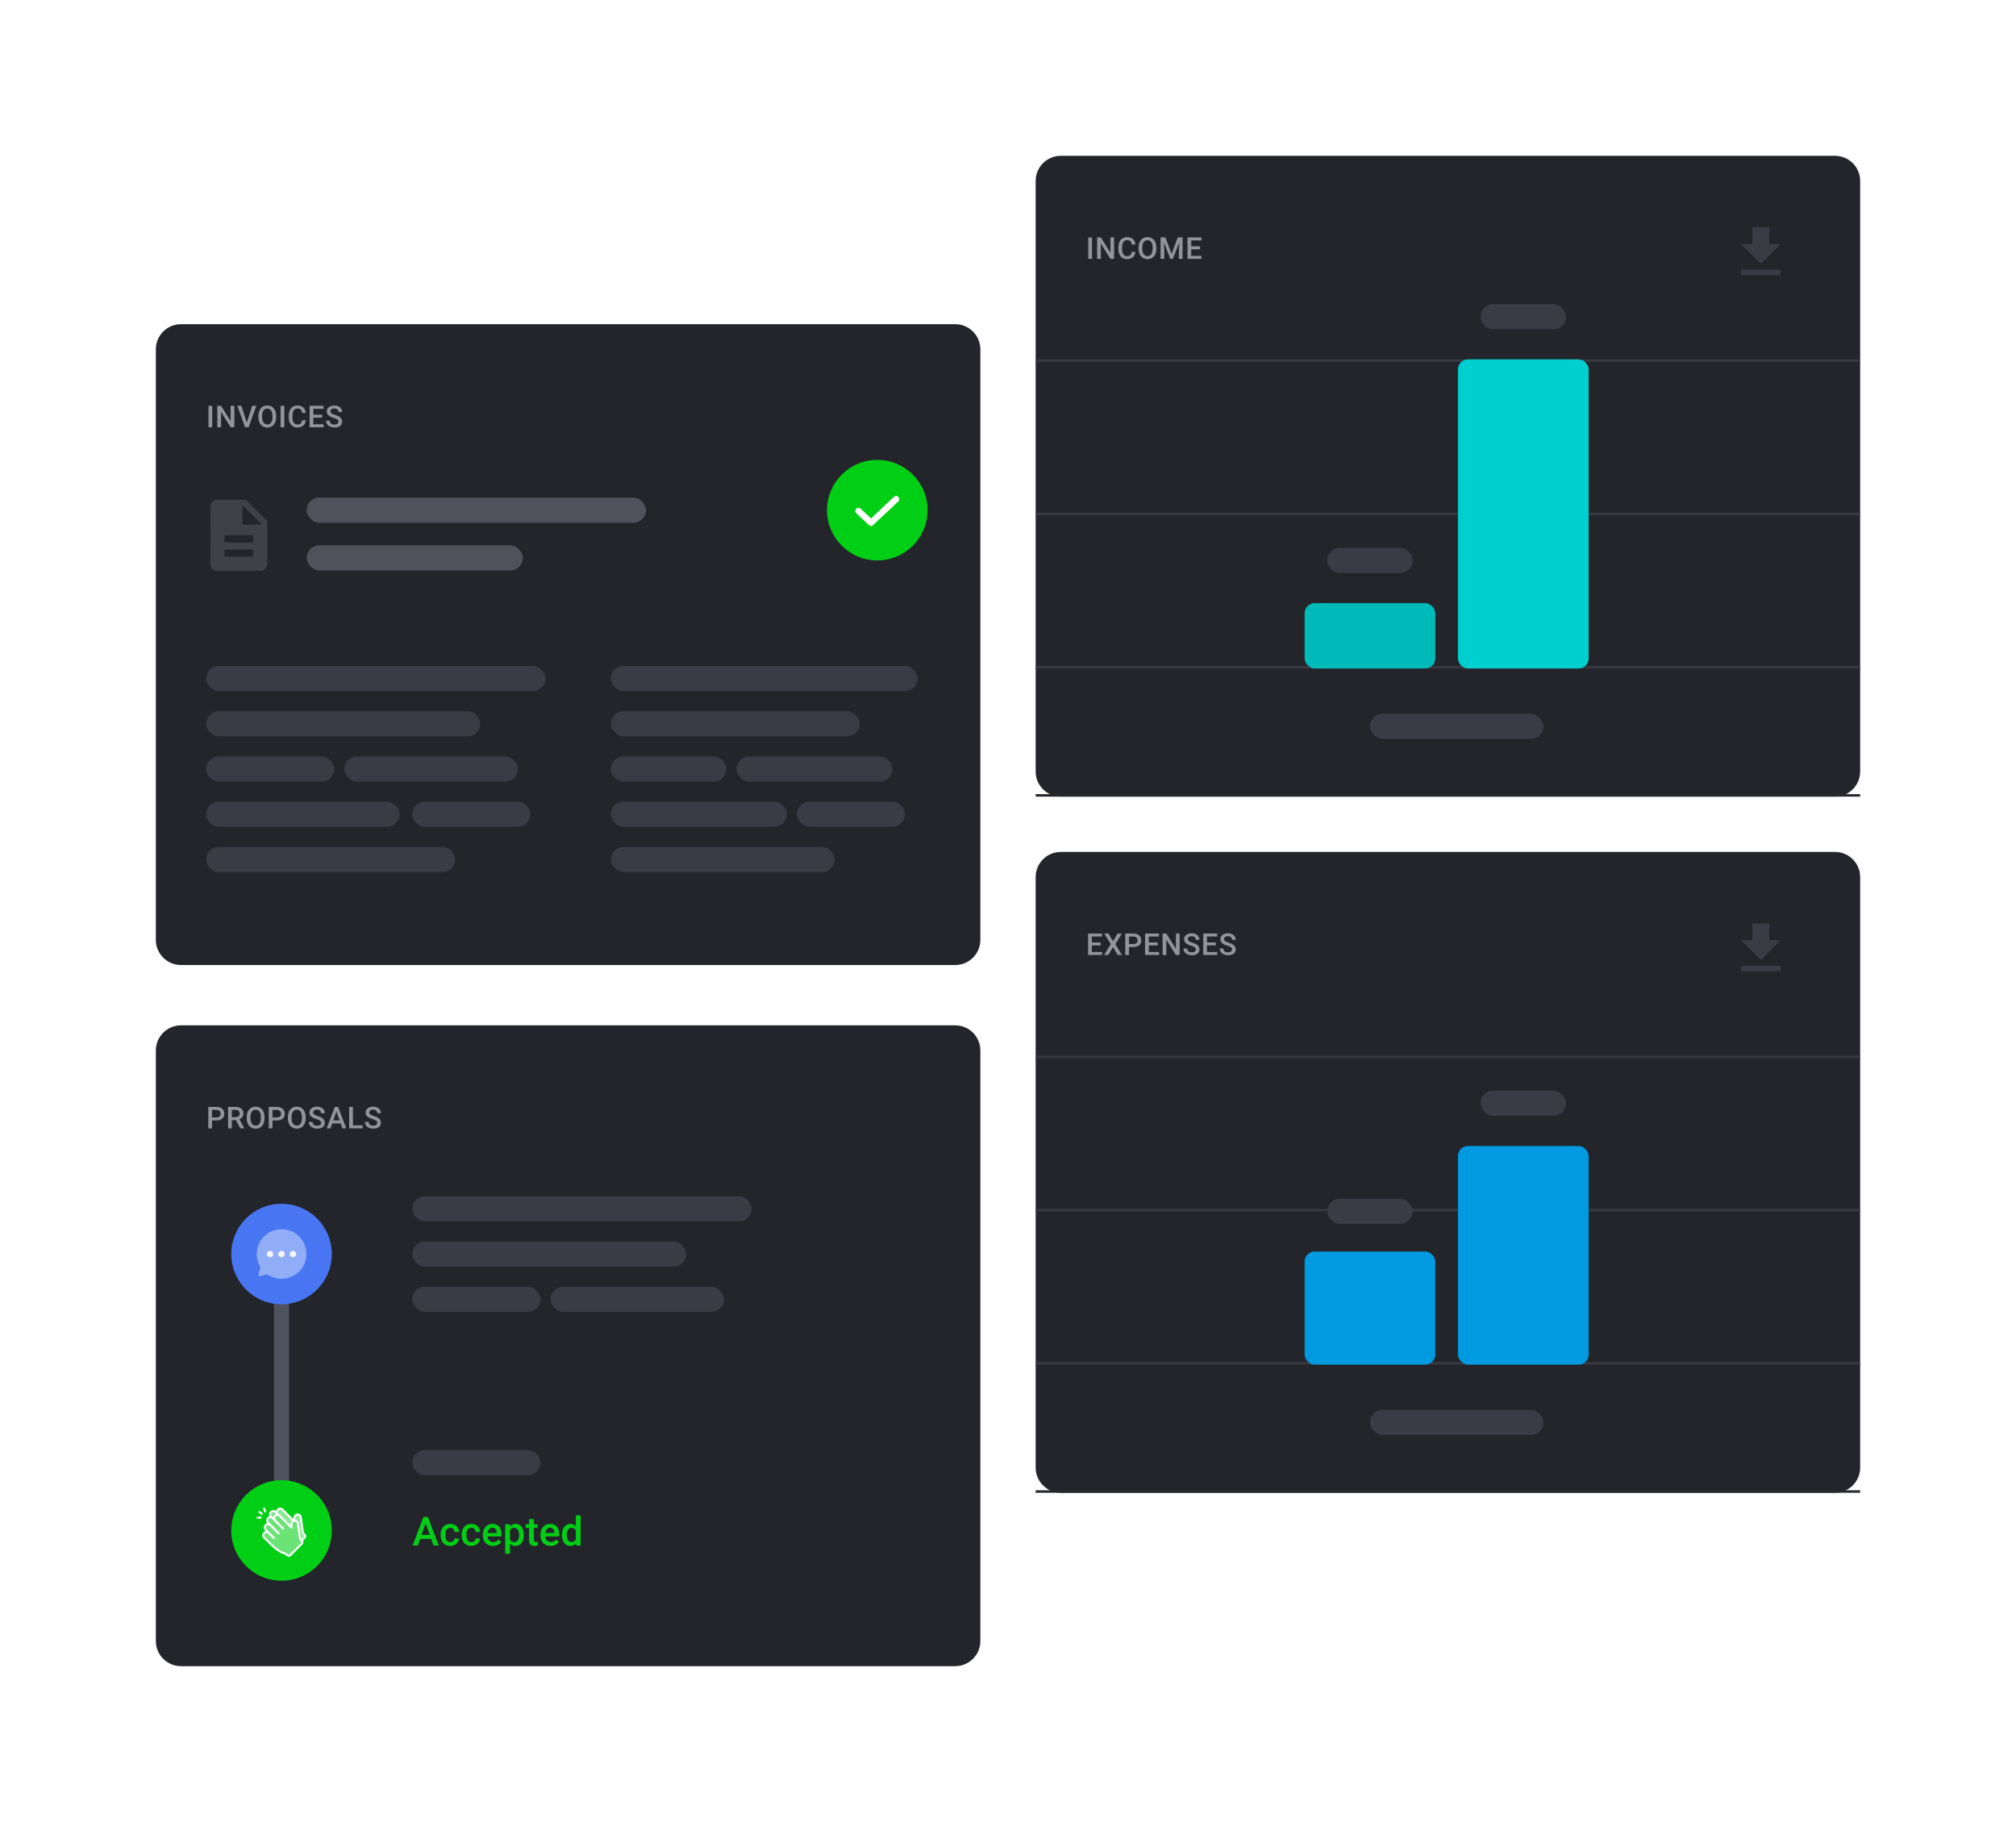 <svg width="802" height="725" viewBox="0 0 802 725" fill="none" xmlns="http://www.w3.org/2000/svg">
<g filter="url(#filter0_d)">
<path d="M412 52C412 46.477 416.477 42 422 42H730C735.523 42 740 46.477 740 52V287C740 292.523 735.523 297 730 297H422C416.477 297 412 292.523 412 287V52Z" fill="#23252B"/>
<path d="M434.432 83H432.955V74.469H434.432V83ZM443.221 83H441.739L437.936 76.947V83H436.454V74.469H437.936L441.751 80.545V74.469H443.221V83ZM451.683 80.223C451.597 81.133 451.261 81.844 450.675 82.356C450.089 82.863 449.31 83.117 448.337 83.117C447.658 83.117 447.058 82.957 446.539 82.637C446.023 82.312 445.625 81.853 445.343 81.26C445.062 80.666 444.916 79.977 444.904 79.191V78.394C444.904 77.59 445.046 76.881 445.332 76.268C445.617 75.654 446.025 75.182 446.556 74.85C447.091 74.518 447.709 74.352 448.408 74.352C449.349 74.352 450.107 74.607 450.681 75.119C451.255 75.631 451.589 76.353 451.683 77.287H450.207C450.136 76.674 449.957 76.232 449.668 75.963C449.382 75.689 448.962 75.553 448.408 75.553C447.763 75.553 447.267 75.789 446.92 76.262C446.576 76.731 446.4 77.42 446.392 78.33V79.086C446.392 80.008 446.556 80.711 446.884 81.195C447.216 81.68 447.701 81.922 448.337 81.922C448.92 81.922 449.357 81.791 449.65 81.529C449.943 81.268 450.129 80.832 450.207 80.223H451.683ZM460.022 78.957C460.022 79.793 459.877 80.527 459.588 81.16C459.299 81.789 458.885 82.273 458.346 82.613C457.811 82.949 457.194 83.117 456.495 83.117C455.803 83.117 455.186 82.949 454.643 82.613C454.104 82.273 453.686 81.791 453.389 81.166C453.096 80.541 452.948 79.82 452.944 79.004V78.523C452.944 77.691 453.09 76.957 453.383 76.32C453.68 75.684 454.096 75.197 454.631 74.861C455.17 74.522 455.788 74.352 456.483 74.352C457.178 74.352 457.793 74.519 458.329 74.856C458.868 75.188 459.284 75.668 459.577 76.297C459.87 76.922 460.018 77.65 460.022 78.482V78.957ZM458.539 78.512C458.539 77.566 458.36 76.842 458 76.338C457.645 75.834 457.139 75.582 456.483 75.582C455.842 75.582 455.34 75.834 454.977 76.338C454.618 76.838 454.434 77.547 454.426 78.465V78.957C454.426 79.894 454.608 80.619 454.971 81.131C455.338 81.643 455.846 81.898 456.495 81.898C457.151 81.898 457.655 81.648 458.006 81.148C458.362 80.648 458.539 79.918 458.539 78.957V78.512ZM463.62 74.469L466.081 81.008L468.536 74.469H470.452V83H468.976V80.188L469.122 76.426L466.603 83H465.542L463.029 76.432L463.175 80.188V83H461.698V74.469H463.62ZM477.396 79.191H473.893V81.816H477.988V83H472.41V74.469H477.947V75.664H473.893V78.019H477.396V79.191Z" fill="white" fill-opacity="0.51"/>
<rect x="412" y="184" width="328" height="1" fill="#383941"/>
<rect x="412" y="123" width="328" height="1" fill="#383941"/>
<rect x="412" y="245" width="328" height="1" fill="#383941"/>
<rect x="412" y="296" width="328" height="1" fill="#27282E"/>
<rect x="519" y="220" width="52" height="26" rx="4" fill="#00B9B9"/>
<rect x="580" y="123" width="52" height="123" rx="4" fill="#00CFCF"/>
<rect x="545" y="264" width="69" height="10" rx="5" fill="#393C44"/>
<rect x="528" y="198" width="34" height="10" rx="5" fill="#393C44"/>
<rect x="589" y="101" width="34" height="10" rx="5" fill="#393C44"/>
<path d="M708.375 77.125H703.875V70.375H697.125V77.125H692.625L700.5 85L708.375 77.125ZM692.625 87.25V89.5H708.375V87.25H692.625Z" fill="#393C44"/>
</g>
<g filter="url(#filter1_d)">
<g clip-path="url(#clip0)">
<path d="M62 119C62 113.477 66.477 109 72 109H380C385.523 109 390 113.477 390 119V354C390 359.523 385.523 364 380 364H72C66.477 364 62 359.523 62 354V119Z" fill="#23252B"/>
<path d="M84.432 150H82.955V141.469H84.432V150ZM93.222 150H91.739L87.936 143.947V150H86.454V141.469H87.936L91.751 147.545V141.469H93.222V150ZM98.179 148.143L100.347 141.469H101.976L98.906 150H97.47L94.412 141.469H96.035L98.179 148.143ZM109.87 145.957C109.87 146.793 109.725 147.527 109.436 148.16C109.147 148.789 108.733 149.273 108.194 149.613C107.659 149.949 107.041 150.117 106.342 150.117C105.651 150.117 105.034 149.949 104.491 149.613C103.952 149.273 103.534 148.791 103.237 148.166C102.944 147.541 102.795 146.82 102.791 146.004V145.523C102.791 144.691 102.938 143.957 103.231 143.32C103.528 142.684 103.944 142.197 104.479 141.861C105.018 141.521 105.635 141.352 106.33 141.352C107.026 141.352 107.641 141.52 108.176 141.855C108.715 142.188 109.131 142.668 109.424 143.297C109.717 143.922 109.866 144.65 109.87 145.482V145.957ZM108.387 145.512C108.387 144.566 108.207 143.842 107.848 143.338C107.493 142.834 106.987 142.582 106.33 142.582C105.69 142.582 105.188 142.834 104.825 143.338C104.465 143.838 104.282 144.547 104.274 145.465V145.957C104.274 146.895 104.455 147.619 104.819 148.131C105.186 148.643 105.694 148.898 106.342 148.898C106.998 148.898 107.502 148.648 107.854 148.148C108.209 147.648 108.387 146.918 108.387 145.957V145.512ZM113.111 150H111.634V141.469H113.111V150ZM121.643 147.223C121.557 148.133 121.221 148.844 120.635 149.355C120.049 149.863 119.27 150.117 118.297 150.117C117.617 150.117 117.018 149.957 116.498 149.637C115.982 149.312 115.584 148.854 115.303 148.26C115.021 147.666 114.875 146.977 114.863 146.191V145.395C114.863 144.59 115.006 143.881 115.291 143.268C115.576 142.654 115.984 142.182 116.516 141.85C117.051 141.518 117.668 141.352 118.367 141.352C119.309 141.352 120.066 141.607 120.641 142.119C121.215 142.631 121.549 143.354 121.643 144.287H120.166C120.096 143.674 119.916 143.232 119.627 142.963C119.342 142.689 118.922 142.553 118.367 142.553C117.723 142.553 117.227 142.789 116.879 143.262C116.535 143.73 116.359 144.42 116.352 145.33V146.086C116.352 147.008 116.516 147.711 116.844 148.195C117.176 148.68 117.66 148.922 118.297 148.922C118.879 148.922 119.316 148.791 119.609 148.529C119.902 148.268 120.088 147.832 120.166 147.223H121.643ZM128.159 146.191H124.655V148.816H128.751V150H123.173V141.469H128.71V142.664H124.655V145.02H128.159V146.191ZM134.617 147.803C134.617 147.428 134.484 147.139 134.218 146.936C133.957 146.732 133.482 146.527 132.795 146.32C132.107 146.113 131.56 145.883 131.154 145.629C130.377 145.141 129.988 144.504 129.988 143.719C129.988 143.031 130.267 142.465 130.826 142.02C131.388 141.574 132.117 141.352 133.011 141.352C133.605 141.352 134.134 141.461 134.599 141.68C135.064 141.898 135.429 142.211 135.695 142.617C135.961 143.02 136.093 143.467 136.093 143.959H134.617C134.617 143.514 134.476 143.166 134.195 142.916C133.918 142.662 133.519 142.535 133 142.535C132.515 142.535 132.138 142.639 131.869 142.846C131.603 143.053 131.47 143.342 131.47 143.713C131.47 144.025 131.615 144.287 131.904 144.498C132.193 144.705 132.67 144.908 133.334 145.107C133.998 145.303 134.531 145.527 134.933 145.781C135.336 146.031 135.63 146.32 135.818 146.648C136.005 146.973 136.099 147.354 136.099 147.791C136.099 148.502 135.826 149.068 135.279 149.49C134.736 149.908 133.998 150.117 133.064 150.117C132.447 150.117 131.879 150.004 131.359 149.777C130.843 149.547 130.441 149.23 130.152 148.828C129.867 148.426 129.724 147.957 129.724 147.422H131.207C131.207 147.906 131.367 148.281 131.687 148.547C132.007 148.812 132.466 148.945 133.064 148.945C133.58 148.945 133.966 148.842 134.224 148.635C134.486 148.424 134.617 148.146 134.617 147.803Z" fill="white" fill-opacity="0.51"/>
<rect x="122" y="178" width="135" height="10" rx="5" fill="#4F525A"/>
<rect x="122" y="197" width="86" height="10" rx="5" fill="#4F525A"/>
<rect x="82" y="245" width="135" height="10" rx="5" fill="#393C44"/>
<rect x="243" y="245" width="122" height="10" rx="5" fill="#393C44"/>
<rect x="82" y="263" width="109" height="10" rx="5" fill="#393C44"/>
<rect x="243" y="263" width="99" height="10" rx="5" fill="#393C44"/>
<rect x="82" y="281" width="51" height="10" rx="5" fill="#393C44"/>
<rect x="243" y="281" width="46" height="10" rx="5" fill="#393C44"/>
<rect x="137" y="281" width="69" height="10" rx="5" fill="#393C44"/>
<rect x="293" y="281" width="62" height="10" rx="5" fill="#393C44"/>
<rect x="82" y="299" width="77" height="10" rx="5" fill="#393C44"/>
<rect x="243" y="299" width="70" height="10" rx="5" fill="#393C44"/>
<rect x="82" y="317" width="99" height="10" rx="5" fill="#393C44"/>
<rect x="243" y="317" width="89" height="10" rx="5" fill="#393C44"/>
<rect x="164" y="299" width="47" height="10" rx="5" fill="#393C44"/>
<rect x="317" y="299" width="43" height="10" rx="5" fill="#393C44"/>
<g opacity="0.4">
<path d="M97.834 178.833H86.5C84.942 178.833 83.681 180.108 83.681 181.667L83.667 204.333C83.667 205.892 84.928 207.167 86.486 207.167H103.5C105.059 207.167 106.334 205.892 106.334 204.333V187.333L97.834 178.833ZM100.667 201.5H89.334V198.667H100.667V201.5ZM100.667 195.833H89.334V193H100.667V195.833ZM96.417 188.75V180.958L104.209 188.75H96.417Z" fill="#686B74"/>
</g>
<circle cx="349" cy="183" r="20" fill="#00CF15"/>
<path d="M341.5 183.313L346.501 188L356.5 178.625" stroke="white" stroke-width="2.5" stroke-linecap="round" stroke-linejoin="round"/>
</g>
</g>
<g filter="url(#filter2_d)">
<path d="M412 329C412 323.477 416.477 319 422 319H730C735.523 319 740 323.477 740 329V564C740 569.523 735.523 574 730 574H422C416.477 574 412 569.523 412 564V329Z" fill="#23252B"/>
<path d="M437.854 356.191H434.35V358.816H438.445V360H432.867V351.469H438.404V352.664H434.35V355.02H437.854V356.191ZM442.788 354.551L444.581 351.469H446.292L443.714 355.699L446.35 360H444.622L442.788 356.871L440.948 360H439.225L441.868 355.699L439.284 351.469H440.995L442.788 354.551ZM449.129 356.83V360H447.646V351.469H450.91C451.863 351.469 452.619 351.717 453.177 352.213C453.74 352.709 454.021 353.365 454.021 354.182C454.021 355.018 453.746 355.668 453.195 356.133C452.648 356.598 451.88 356.83 450.892 356.83H449.129ZM449.129 355.641H450.91C451.437 355.641 451.839 355.518 452.117 355.271C452.394 355.021 452.533 354.662 452.533 354.193C452.533 353.732 452.392 353.365 452.111 353.092C451.83 352.814 451.443 352.672 450.951 352.664H449.129V355.641ZM460.508 356.191H457.004V358.816H461.1V360H455.522V351.469H461.059V352.664H457.004V355.02H460.508V356.191ZM469.275 360H467.792L463.989 353.947V360H462.507V351.469H463.989L467.804 357.545V351.469H469.275V360ZM475.686 357.803C475.686 357.428 475.553 357.139 475.287 356.936C475.025 356.732 474.551 356.527 473.863 356.32C473.176 356.113 472.629 355.883 472.223 355.629C471.445 355.141 471.057 354.504 471.057 353.719C471.057 353.031 471.336 352.465 471.895 352.02C472.457 351.574 473.186 351.352 474.08 351.352C474.674 351.352 475.203 351.461 475.668 351.68C476.133 351.898 476.498 352.211 476.764 352.617C477.029 353.02 477.162 353.467 477.162 353.959H475.686C475.686 353.514 475.545 353.166 475.264 352.916C474.986 352.662 474.588 352.535 474.068 352.535C473.584 352.535 473.207 352.639 472.938 352.846C472.672 353.053 472.539 353.342 472.539 353.713C472.539 354.025 472.684 354.287 472.973 354.498C473.262 354.705 473.738 354.908 474.402 355.107C475.066 355.303 475.6 355.527 476.002 355.781C476.404 356.031 476.699 356.32 476.887 356.648C477.074 356.973 477.168 357.354 477.168 357.791C477.168 358.502 476.895 359.068 476.348 359.49C475.805 359.908 475.066 360.117 474.133 360.117C473.516 360.117 472.947 360.004 472.428 359.777C471.912 359.547 471.51 359.23 471.221 358.828C470.936 358.426 470.793 357.957 470.793 357.422H472.275C472.275 357.906 472.436 358.281 472.756 358.547C473.076 358.812 473.535 358.945 474.133 358.945C474.648 358.945 475.035 358.842 475.293 358.635C475.555 358.424 475.686 358.146 475.686 357.803ZM483.655 356.191H480.151V358.816H484.247V360H478.669V351.469H484.206V352.664H480.151V355.02H483.655V356.191ZM490.113 357.803C490.113 357.428 489.98 357.139 489.714 356.936C489.453 356.732 488.978 356.527 488.291 356.32C487.603 356.113 487.056 355.883 486.65 355.629C485.873 355.141 485.484 354.504 485.484 353.719C485.484 353.031 485.763 352.465 486.322 352.02C486.884 351.574 487.613 351.352 488.507 351.352C489.101 351.352 489.63 351.461 490.095 351.68C490.56 351.898 490.925 352.211 491.191 352.617C491.457 353.02 491.589 353.467 491.589 353.959H490.113C490.113 353.514 489.972 353.166 489.691 352.916C489.414 352.662 489.015 352.535 488.496 352.535C488.011 352.535 487.634 352.639 487.365 352.846C487.099 353.053 486.966 353.342 486.966 353.713C486.966 354.025 487.111 354.287 487.4 354.498C487.689 354.705 488.166 354.908 488.83 355.107C489.494 355.303 490.027 355.527 490.429 355.781C490.832 356.031 491.127 356.32 491.314 356.648C491.502 356.973 491.595 357.354 491.595 357.791C491.595 358.502 491.322 359.068 490.775 359.49C490.232 359.908 489.494 360.117 488.56 360.117C487.943 360.117 487.375 360.004 486.855 359.777C486.339 359.547 485.937 359.23 485.648 358.828C485.363 358.426 485.22 357.957 485.22 357.422H486.703C486.703 357.906 486.863 358.281 487.183 358.547C487.504 358.812 487.963 358.945 488.56 358.945C489.076 358.945 489.463 358.842 489.72 358.635C489.982 358.424 490.113 358.146 490.113 357.803Z" fill="white" fill-opacity="0.51"/>
<rect x="412" y="461" width="328" height="1" fill="#383941"/>
<rect x="412" y="400" width="328" height="1" fill="#383941"/>
<rect x="412" y="522" width="328" height="1" fill="#383941"/>
<rect x="412" y="573" width="328" height="1" fill="#27282E"/>
<rect x="519" y="478" width="52" height="45" rx="4" fill="#009AE1"/>
<rect x="580" y="436" width="52" height="87" rx="4" fill="#009AE1"/>
<rect x="545" y="541" width="69" height="10" rx="5" fill="#393C44"/>
<rect x="528" y="457" width="34" height="10" rx="5" fill="#393C44"/>
<rect x="589" y="414" width="34" height="10" rx="5" fill="#393C44"/>
<path d="M708.375 354.125H703.875V347.375H697.125V354.125H692.625L700.5 362L708.375 354.125ZM692.625 364.25V366.5H708.375V364.25H692.625Z" fill="#393C44"/>
</g>
<g filter="url(#filter3_d)">
<g clip-path="url(#clip1)">
<path d="M62 398C62 392.477 66.477 388 72 388H380C385.523 388 390 392.477 390 398V633C390 638.523 385.523 643 380 643H72C66.477 643 62 638.523 62 633V398Z" fill="#23252B"/>
<path d="M84.35 425.83V429H82.867V420.469H86.131C87.084 420.469 87.84 420.717 88.398 421.213C88.961 421.709 89.242 422.365 89.242 423.182C89.242 424.018 88.967 424.668 88.416 425.133C87.869 425.598 87.102 425.83 86.113 425.83H84.35ZM84.35 424.641H86.131C86.658 424.641 87.061 424.518 87.338 424.271C87.615 424.021 87.754 423.662 87.754 423.193C87.754 422.732 87.613 422.365 87.332 422.092C87.051 421.814 86.664 421.672 86.172 421.664H84.35V424.641ZM93.878 425.713H92.225V429H90.743V420.469H93.743C94.727 420.469 95.487 420.689 96.022 421.131C96.557 421.572 96.825 422.211 96.825 423.047C96.825 423.617 96.686 424.096 96.409 424.482C96.135 424.865 95.753 425.16 95.26 425.367L97.177 428.924V429H95.589L93.878 425.713ZM92.225 424.523H93.749C94.249 424.523 94.639 424.398 94.921 424.148C95.202 423.895 95.343 423.549 95.343 423.111C95.343 422.654 95.212 422.301 94.95 422.051C94.692 421.801 94.305 421.672 93.79 421.664H92.225V424.523ZM105.24 424.957C105.24 425.793 105.095 426.527 104.806 427.16C104.517 427.789 104.103 428.273 103.564 428.613C103.029 428.949 102.412 429.117 101.712 429.117C101.021 429.117 100.404 428.949 99.861 428.613C99.322 428.273 98.904 427.791 98.607 427.166C98.314 426.541 98.166 425.82 98.162 425.004V424.523C98.162 423.691 98.308 422.957 98.601 422.32C98.898 421.684 99.314 421.197 99.849 420.861C100.388 420.521 101.005 420.352 101.701 420.352C102.396 420.352 103.011 420.52 103.546 420.855C104.086 421.188 104.502 421.668 104.795 422.297C105.087 422.922 105.236 423.65 105.24 424.482V424.957ZM103.757 424.512C103.757 423.566 103.578 422.842 103.218 422.338C102.863 421.834 102.357 421.582 101.701 421.582C101.06 421.582 100.558 421.834 100.195 422.338C99.835 422.838 99.652 423.547 99.644 424.465V424.957C99.644 425.895 99.826 426.619 100.189 427.131C100.556 427.643 101.064 427.898 101.712 427.898C102.369 427.898 102.873 427.648 103.224 427.148C103.58 426.648 103.757 425.918 103.757 424.957V424.512ZM108.399 425.83V429H106.916V420.469H110.18C111.133 420.469 111.889 420.717 112.448 421.213C113.01 421.709 113.291 422.365 113.291 423.182C113.291 424.018 113.016 424.668 112.465 425.133C111.918 425.598 111.151 425.83 110.163 425.83H108.399ZM108.399 424.641H110.18C110.707 424.641 111.11 424.518 111.387 424.271C111.664 424.021 111.803 423.662 111.803 423.193C111.803 422.732 111.663 422.365 111.381 422.092C111.1 421.814 110.713 421.672 110.221 421.664H108.399V424.641ZM121.601 424.957C121.601 425.793 121.456 426.527 121.167 427.16C120.878 427.789 120.464 428.273 119.925 428.613C119.39 428.949 118.773 429.117 118.073 429.117C117.382 429.117 116.765 428.949 116.222 428.613C115.683 428.273 115.265 427.791 114.968 427.166C114.675 426.541 114.527 425.82 114.523 425.004V424.523C114.523 423.691 114.669 422.957 114.962 422.32C115.259 421.684 115.675 421.197 116.21 420.861C116.749 420.521 117.366 420.352 118.062 420.352C118.757 420.352 119.372 420.52 119.907 420.855C120.446 421.188 120.862 421.668 121.155 422.297C121.448 422.922 121.597 423.65 121.601 424.482V424.957ZM120.118 424.512C120.118 423.566 119.939 422.842 119.579 422.338C119.224 421.834 118.718 421.582 118.062 421.582C117.421 421.582 116.919 421.834 116.556 422.338C116.196 422.838 116.013 423.547 116.005 424.465V424.957C116.005 425.895 116.187 426.619 116.55 427.131C116.917 427.643 117.425 427.898 118.073 427.898C118.73 427.898 119.234 427.648 119.585 427.148C119.941 426.648 120.118 425.918 120.118 424.957V424.512ZM127.736 426.803C127.736 426.428 127.604 426.139 127.338 425.936C127.076 425.732 126.602 425.527 125.914 425.32C125.227 425.113 124.68 424.883 124.273 424.629C123.496 424.141 123.107 423.504 123.107 422.719C123.107 422.031 123.387 421.465 123.945 421.02C124.508 420.574 125.236 420.352 126.131 420.352C126.725 420.352 127.254 420.461 127.719 420.68C128.184 420.898 128.549 421.211 128.814 421.617C129.08 422.02 129.213 422.467 129.213 422.959H127.736C127.736 422.514 127.596 422.166 127.314 421.916C127.037 421.662 126.639 421.535 126.119 421.535C125.635 421.535 125.258 421.639 124.988 421.846C124.723 422.053 124.59 422.342 124.59 422.713C124.59 423.025 124.734 423.287 125.023 423.498C125.312 423.705 125.789 423.908 126.453 424.107C127.117 424.303 127.65 424.527 128.053 424.781C128.455 425.031 128.75 425.32 128.938 425.648C129.125 425.973 129.219 426.354 129.219 426.791C129.219 427.502 128.945 428.068 128.398 428.49C127.855 428.908 127.117 429.117 126.184 429.117C125.566 429.117 124.998 429.004 124.479 428.777C123.963 428.547 123.561 428.23 123.271 427.828C122.986 427.426 122.844 426.957 122.844 426.422H124.326C124.326 426.906 124.486 427.281 124.807 427.547C125.127 427.812 125.586 427.945 126.184 427.945C126.699 427.945 127.086 427.842 127.344 427.635C127.605 427.424 127.736 427.146 127.736 426.803ZM135.495 427.014H132.19L131.499 429H129.958L133.18 420.469H134.511L137.739 429H136.192L135.495 427.014ZM132.606 425.818H135.079L133.843 422.279L132.606 425.818ZM140.394 427.816H144.267V429H138.912V420.469H140.394V427.816ZM150.063 426.803C150.063 426.428 149.93 426.139 149.664 425.936C149.403 425.732 148.928 425.527 148.241 425.32C147.553 425.113 147.006 424.883 146.6 424.629C145.823 424.141 145.434 423.504 145.434 422.719C145.434 422.031 145.713 421.465 146.272 421.02C146.834 420.574 147.563 420.352 148.457 420.352C149.051 420.352 149.58 420.461 150.045 420.68C150.51 420.898 150.875 421.211 151.141 421.617C151.407 422.02 151.539 422.467 151.539 422.959H150.063C150.063 422.514 149.922 422.166 149.641 421.916C149.364 421.662 148.965 421.535 148.446 421.535C147.961 421.535 147.584 421.639 147.315 421.846C147.049 422.053 146.916 422.342 146.916 422.713C146.916 423.025 147.061 423.287 147.35 423.498C147.639 423.705 148.116 423.908 148.78 424.107C149.444 424.303 149.977 424.527 150.379 424.781C150.782 425.031 151.077 425.32 151.264 425.648C151.452 425.973 151.545 426.354 151.545 426.791C151.545 427.502 151.272 428.068 150.725 428.49C150.182 428.908 149.444 429.117 148.51 429.117C147.893 429.117 147.325 429.004 146.805 428.777C146.289 428.547 145.887 428.23 145.598 427.828C145.313 427.426 145.17 426.957 145.17 426.422H146.653C146.653 426.906 146.813 427.281 147.133 427.547C147.454 427.812 147.912 427.945 148.51 427.945C149.026 427.945 149.412 427.842 149.67 427.635C149.932 427.424 150.063 427.146 150.063 426.803Z" fill="white" fill-opacity="0.51"/>
<rect x="164" y="456" width="135" height="10" rx="5" fill="#393C44"/>
<rect x="164" y="474" width="109" height="10" rx="5" fill="#393C44"/>
<rect x="164" y="492" width="51" height="10" rx="5" fill="#393C44"/>
<rect x="164" y="557" width="51" height="10" rx="5" fill="#393C44"/>
<rect x="219" y="492" width="69" height="10" rx="5" fill="#393C44"/>
<path d="M171.539 592.352H167.133L166.211 595H164.156L168.453 583.625H170.227L174.531 595H172.469L171.539 592.352ZM167.688 590.758H170.984L169.336 586.039L167.688 590.758ZM179.117 593.641C179.591 593.641 179.984 593.503 180.297 593.227C180.609 592.951 180.776 592.609 180.797 592.203H182.586C182.565 592.729 182.401 593.221 182.094 593.68C181.786 594.133 181.37 594.492 180.844 594.758C180.318 595.023 179.75 595.156 179.141 595.156C177.958 595.156 177.021 594.773 176.328 594.008C175.635 593.242 175.289 592.185 175.289 590.836V590.641C175.289 589.354 175.633 588.326 176.32 587.555C177.008 586.779 177.945 586.391 179.133 586.391C180.138 586.391 180.956 586.685 181.586 587.273C182.221 587.857 182.555 588.625 182.586 589.578H180.797C180.776 589.094 180.609 588.695 180.297 588.383C179.99 588.07 179.596 587.914 179.117 587.914C178.503 587.914 178.029 588.138 177.695 588.586C177.362 589.029 177.193 589.703 177.188 590.609V590.914C177.188 591.831 177.352 592.516 177.68 592.969C178.013 593.417 178.492 593.641 179.117 593.641ZM187.492 593.641C187.966 593.641 188.359 593.503 188.672 593.227C188.984 592.951 189.151 592.609 189.172 592.203H190.961C190.94 592.729 190.776 593.221 190.469 593.68C190.161 594.133 189.745 594.492 189.219 594.758C188.693 595.023 188.125 595.156 187.516 595.156C186.333 595.156 185.396 594.773 184.703 594.008C184.01 593.242 183.664 592.185 183.664 590.836V590.641C183.664 589.354 184.008 588.326 184.695 587.555C185.383 586.779 186.32 586.391 187.508 586.391C188.513 586.391 189.331 586.685 189.961 587.273C190.596 587.857 190.93 588.625 190.961 589.578H189.172C189.151 589.094 188.984 588.695 188.672 588.383C188.365 588.07 187.971 587.914 187.492 587.914C186.878 587.914 186.404 588.138 186.07 588.586C185.737 589.029 185.568 589.703 185.562 590.609V590.914C185.562 591.831 185.727 592.516 186.055 592.969C186.388 593.417 186.867 593.641 187.492 593.641ZM196.117 595.156C194.914 595.156 193.938 594.779 193.188 594.023C192.443 593.263 192.07 592.253 192.07 590.992V590.758C192.07 589.914 192.232 589.161 192.555 588.5C192.883 587.833 193.341 587.315 193.93 586.945C194.518 586.576 195.174 586.391 195.898 586.391C197.049 586.391 197.938 586.758 198.562 587.492C199.193 588.227 199.508 589.266 199.508 590.609V591.375H193.984C194.042 592.073 194.273 592.625 194.68 593.031C195.091 593.438 195.607 593.641 196.227 593.641C197.096 593.641 197.805 593.289 198.352 592.586L199.375 593.562C199.036 594.068 198.583 594.461 198.016 594.742C197.453 595.018 196.82 595.156 196.117 595.156ZM195.891 587.914C195.37 587.914 194.948 588.096 194.625 588.461C194.307 588.826 194.104 589.333 194.016 589.984H197.633V589.844C197.591 589.208 197.422 588.729 197.125 588.406C196.828 588.078 196.417 587.914 195.891 587.914ZM208.391 590.859C208.391 592.167 208.094 593.211 207.5 593.992C206.906 594.768 206.109 595.156 205.109 595.156C204.182 595.156 203.44 594.852 202.883 594.242V598.25H200.984V586.547H202.734L202.812 587.406C203.37 586.729 204.128 586.391 205.086 586.391C206.117 586.391 206.924 586.776 207.508 587.547C208.096 588.312 208.391 589.378 208.391 590.742V590.859ZM206.5 590.695C206.5 589.852 206.331 589.182 205.992 588.688C205.659 588.193 205.18 587.945 204.555 587.945C203.779 587.945 203.221 588.266 202.883 588.906V592.656C203.227 593.312 203.789 593.641 204.57 593.641C205.174 593.641 205.646 593.398 205.984 592.914C206.328 592.424 206.5 591.685 206.5 590.695ZM212.383 584.492V586.547H213.875V587.953H212.383V592.672C212.383 592.995 212.445 593.229 212.57 593.375C212.701 593.516 212.93 593.586 213.258 593.586C213.477 593.586 213.698 593.56 213.922 593.508V594.977C213.49 595.096 213.073 595.156 212.672 595.156C211.214 595.156 210.484 594.352 210.484 592.742V587.953H209.094V586.547H210.484V584.492H212.383ZM219.055 595.156C217.852 595.156 216.875 594.779 216.125 594.023C215.38 593.263 215.008 592.253 215.008 590.992V590.758C215.008 589.914 215.169 589.161 215.492 588.5C215.82 587.833 216.279 587.315 216.867 586.945C217.456 586.576 218.112 586.391 218.836 586.391C219.987 586.391 220.875 586.758 221.5 587.492C222.13 588.227 222.445 589.266 222.445 590.609V591.375H216.922C216.979 592.073 217.211 592.625 217.617 593.031C218.029 593.438 218.544 593.641 219.164 593.641C220.034 593.641 220.742 593.289 221.289 592.586L222.312 593.562C221.974 594.068 221.521 594.461 220.953 594.742C220.391 595.018 219.758 595.156 219.055 595.156ZM218.828 587.914C218.307 587.914 217.885 588.096 217.562 588.461C217.245 588.826 217.042 589.333 216.953 589.984H220.57V589.844C220.529 589.208 220.359 588.729 220.062 588.406C219.766 588.078 219.354 587.914 218.828 587.914ZM223.57 590.711C223.57 589.409 223.872 588.365 224.477 587.578C225.081 586.786 225.891 586.391 226.906 586.391C227.802 586.391 228.526 586.703 229.078 587.328V583H230.977V595H229.258L229.164 594.125C228.596 594.812 227.839 595.156 226.891 595.156C225.901 595.156 225.099 594.758 224.484 593.961C223.875 593.164 223.57 592.081 223.57 590.711ZM225.469 590.875C225.469 591.734 225.633 592.406 225.961 592.891C226.294 593.37 226.766 593.609 227.375 593.609C228.151 593.609 228.719 593.263 229.078 592.57V588.961C228.729 588.284 228.167 587.945 227.391 587.945C226.776 587.945 226.302 588.19 225.969 588.68C225.635 589.164 225.469 589.896 225.469 590.875Z" fill="#00CF15"/>
<rect x="109" y="589" width="95" height="6" rx="3" transform="rotate(-90 109 589)" fill="#696E7E" fill-opacity="0.63"/>
<circle cx="112" cy="479" r="20" fill="#4876F2"/>
<path opacity="0.4" d="M112.02 469.113C106.276 469.113 102.113 473.8 102.113 479C102.113 480.661 102.598 482.372 103.448 483.934C103.606 484.191 103.626 484.517 103.517 484.824L102.855 487.038C102.707 487.572 103.161 487.968 103.666 487.81L105.663 487.216C106.207 487.038 106.632 487.266 107.137 487.572C108.58 488.423 110.379 488.858 112 488.858C116.904 488.858 121.887 485.071 121.887 478.971C121.887 473.711 117.636 469.113 112.02 469.113Z" fill="white"/>
<path fill-rule="evenodd" clip-rule="evenodd" d="M111.981 480.276C111.279 480.266 110.716 479.702 110.716 479C110.716 478.308 111.289 477.735 111.981 477.745C112.683 477.745 113.247 478.308 113.247 479.01C113.247 479.702 112.683 480.276 111.981 480.276ZM107.423 480.276C106.731 480.276 106.157 479.702 106.157 479.01C106.157 478.308 106.721 477.745 107.423 477.745C108.125 477.745 108.688 478.308 108.688 479.01C108.688 479.702 108.125 480.266 107.423 480.276ZM115.273 479.01C115.273 479.702 115.837 480.276 116.539 480.276C117.241 480.276 117.805 479.702 117.805 479.01C117.805 478.308 117.241 477.745 116.539 477.745C115.837 477.745 115.273 478.308 115.273 479.01Z" fill="white" fill-opacity="0.9"/>
<circle cx="112" cy="589" r="20" fill="#00CF15"/>
<path d="M102.98 581.99C102.801 581.862 102.758 581.614 102.885 581.434C103.012 581.254 103.261 581.212 103.441 581.339L104.436 582.043C104.616 582.17 104.658 582.419 104.531 582.599C104.454 582.708 104.331 582.767 104.206 582.767C104.126 582.767 104.046 582.743 103.976 582.694L102.98 581.99Z" fill="white"/>
<path d="M105.618 581.761C105.571 581.778 105.524 581.786 105.477 581.786C105.316 581.786 105.164 581.688 105.104 581.528L104.675 580.387C104.598 580.181 104.702 579.951 104.908 579.873C105.114 579.796 105.344 579.9 105.421 580.106L105.85 581.247C105.928 581.453 105.824 581.683 105.618 581.761Z" fill="white"/>
<path d="M102.485 583.502C102.488 583.502 102.49 583.502 102.493 583.502L103.712 583.512C103.932 583.517 104.107 583.685 104.102 583.905C104.098 584.123 103.921 584.299 103.704 584.299C103.701 584.299 103.699 584.299 103.696 584.299L102.477 584.278C102.257 584.274 102.082 584.097 102.086 583.877C102.091 583.659 102.268 583.502 102.485 583.502Z" fill="white"/>
<path d="M104.944 589.584C105.148 589.422 105.39 589.312 105.646 589.261C105.629 589.23 105.613 589.199 105.598 589.167L105.438 589.007C104.822 588.391 104.757 587.421 105.288 586.751C105.538 586.435 105.886 586.225 106.272 586.147C106.244 586.096 106.22 586.044 106.197 585.991C105.778 585.383 105.785 584.567 106.249 583.98C106.5 583.663 106.847 583.452 107.234 583.374C106.915 582.788 106.956 582.057 107.381 581.519C107.704 581.112 108.186 580.879 108.705 580.879C109.121 580.879 109.513 581.027 109.82 581.299C109.867 581.035 109.977 580.78 110.153 580.557C110.475 580.15 110.958 579.917 111.477 579.917C111.928 579.917 112.351 580.092 112.669 580.41L116.71 584.451L116.726 583.912C116.733 582.993 117.483 582.248 118.403 582.248C119.307 582.248 120.046 582.966 120.079 583.862L120.886 589.728L121.549 590.499C121.946 590.961 121.92 591.66 121.488 592.09L120.502 593.074C120.806 593.531 120.753 594.155 120.356 594.551L115.728 599.171C115.507 599.392 115.213 599.513 114.901 599.513C114.645 599.513 114.392 599.427 114.189 599.271L113.222 598.529C112.293 598.31 111.268 597.811 110.175 597.046C109.221 596.378 108.185 595.488 107.097 594.4L104.797 592.099C104.457 591.76 104.279 591.29 104.307 590.809C104.335 590.329 104.567 589.882 104.944 589.584ZM109.333 581.935C109.161 581.762 108.933 581.676 108.705 581.676C108.445 581.676 108.185 581.788 108.006 582.014C107.724 582.371 107.773 582.889 108.095 583.211L108.506 583.621C108.569 583.664 108.631 583.709 108.688 583.76C108.735 583.495 108.845 583.24 109.021 583.018C109.238 582.745 109.526 582.55 109.85 582.451L109.333 581.935ZM112.105 580.973C111.932 580.801 111.705 580.714 111.477 580.714C111.217 580.714 110.957 580.827 110.778 581.052C110.496 581.409 110.545 581.927 110.867 582.25L115.578 586.912L115.594 586.372C115.598 585.853 115.839 585.389 116.215 585.083L112.105 580.973ZM120.925 591.526C121.063 591.388 121.072 591.167 120.944 591.018L120.129 590.07C120.128 590.07 120.128 590.069 120.128 590.068L119.283 583.925C119.283 583.441 118.887 583.045 118.403 583.045C117.919 583.045 117.523 583.441 117.523 583.925L117.5 584.724C118.296 584.834 118.916 585.504 118.947 586.322L119.753 592.188L119.988 592.461L120.925 591.526ZM105.36 591.536L107.661 593.836C109.626 595.801 111.679 597.378 113.483 597.771C113.538 597.783 113.59 597.806 113.634 597.84L114.674 598.639C114.741 598.691 114.822 598.716 114.901 598.716C114.997 598.716 115.093 598.679 115.165 598.607L119.793 593.987C119.931 593.849 119.94 593.627 119.812 593.479L118.996 592.531C118.996 592.53 118.996 592.53 118.996 592.529L118.151 586.386C118.151 585.902 117.755 585.506 117.271 585.506C116.787 585.506 116.391 585.902 116.391 586.386L116.349 587.835C116.342 588.076 116.144 588.233 115.938 588.233C115.837 588.233 115.735 588.196 115.652 588.113L110.973 583.434C110.8 583.261 110.572 583.175 110.345 583.175C110.085 583.175 109.824 583.287 109.646 583.513C109.363 583.87 109.413 584.388 109.735 584.71L112.958 587.933C113.125 588.1 113.125 588.372 112.958 588.539C112.873 588.624 112.762 588.666 112.651 588.666C112.54 588.666 112.429 588.624 112.345 588.539L108.201 584.396C108.028 584.223 107.801 584.136 107.573 584.136C107.313 584.137 107.053 584.249 106.874 584.474C106.592 584.831 106.641 585.35 106.963 585.672L111.087 589.796C111.257 589.965 111.257 590.24 111.087 590.41C111.004 590.493 110.894 590.535 110.785 590.535C110.675 590.535 110.566 590.493 110.482 590.41L107.24 587.168C107.067 586.995 106.839 586.908 106.611 586.908C106.351 586.908 106.091 587.021 105.913 587.246C105.63 587.603 105.679 588.122 106.002 588.444L109.213 591.655C109.387 591.829 109.387 592.11 109.213 592.284L109.208 592.289C109.128 592.369 109.023 592.409 108.918 592.409C108.813 592.409 108.708 592.369 108.628 592.289L106.636 590.298C106.457 590.118 106.217 590.024 105.977 590.024C105.787 590.024 105.597 590.084 105.439 590.209C105.016 590.543 104.99 591.166 105.36 591.536Z" fill="white"/>
<path d="M107.64 582.933L108.565 583.858L108.874 583.241L109.799 582.624L110.108 582.316L109.491 581.699L108.874 581.39L108.565 581.699L107.64 582.007V582.933Z" fill="white" fill-opacity="0.5"/>
<path d="M110.416 581.39L111.033 580.773L111.341 580.465L112.267 580.773L115.969 584.475L116.894 584.784L117.203 584.167L117.511 583.55L117.82 582.933H118.745L119.671 583.55L120.288 590.028L121.522 590.954L121.213 591.879L119.979 592.805L119.362 592.188L118.745 587.252L118.437 585.709L117.203 585.092H116.277L115.969 586.635L115.66 587.252L112.575 584.475L110.725 582.316L110.416 581.39Z" fill="white" fill-opacity="0.54"/>
<path d="M105.221 591.712L104.882 590.695L106.238 589.678L105.899 589L105.56 587.983L105.899 586.966L106.577 586.627V585.61V584.593L107.255 583.915L108.272 584.254L109.289 584.593V583.915L109.628 582.898H110.645L115.39 587.644H116.068V586.627L116.746 585.61L117.763 585.271L118.441 585.61L118.78 589.339L119.458 592.39L120.136 593.407V594.085L115.051 598.831H114.373L113.695 598.153L113.017 597.814L110.306 596.458L108.611 595.441L106.238 593.068L105.221 591.712Z" fill="white" fill-opacity="0.42"/>
</g>
</g>
<defs>
<filter id="filter0_d" x="350" y="0" width="452" height="379" filterUnits="userSpaceOnUse" color-interpolation-filters="sRGB">
<feFlood flood-opacity="0" result="BackgroundImageFix"/>
<feColorMatrix in="SourceAlpha" type="matrix" values="0 0 0 0 0 0 0 0 0 0 0 0 0 0 0 0 0 0 127 0"/>
<feOffset dy="20"/>
<feGaussianBlur stdDeviation="31"/>
<feColorMatrix type="matrix" values="0 0 0 0 0.109 0 0 0 0 0.147 0 0 0 0 0.204 0 0 0 0.35 0"/>
<feBlend mode="normal" in2="BackgroundImageFix" result="effect1_dropShadow"/>
<feBlend mode="normal" in="SourceGraphic" in2="effect1_dropShadow" result="shape"/>
</filter>
<filter id="filter1_d" x="0" y="67" width="452" height="379" filterUnits="userSpaceOnUse" color-interpolation-filters="sRGB">
<feFlood flood-opacity="0" result="BackgroundImageFix"/>
<feColorMatrix in="SourceAlpha" type="matrix" values="0 0 0 0 0 0 0 0 0 0 0 0 0 0 0 0 0 0 127 0"/>
<feOffset dy="20"/>
<feGaussianBlur stdDeviation="31"/>
<feColorMatrix type="matrix" values="0 0 0 0 0.109 0 0 0 0 0.147 0 0 0 0 0.204 0 0 0 0.35 0"/>
<feBlend mode="normal" in2="BackgroundImageFix" result="effect1_dropShadow"/>
<feBlend mode="normal" in="SourceGraphic" in2="effect1_dropShadow" result="shape"/>
</filter>
<filter id="filter2_d" x="350" y="277" width="452" height="379" filterUnits="userSpaceOnUse" color-interpolation-filters="sRGB">
<feFlood flood-opacity="0" result="BackgroundImageFix"/>
<feColorMatrix in="SourceAlpha" type="matrix" values="0 0 0 0 0 0 0 0 0 0 0 0 0 0 0 0 0 0 127 0"/>
<feOffset dy="20"/>
<feGaussianBlur stdDeviation="31"/>
<feColorMatrix type="matrix" values="0 0 0 0 0.109 0 0 0 0 0.147 0 0 0 0 0.204 0 0 0 0.35 0"/>
<feBlend mode="normal" in2="BackgroundImageFix" result="effect1_dropShadow"/>
<feBlend mode="normal" in="SourceGraphic" in2="effect1_dropShadow" result="shape"/>
</filter>
<filter id="filter3_d" x="0" y="346" width="452" height="379" filterUnits="userSpaceOnUse" color-interpolation-filters="sRGB">
<feFlood flood-opacity="0" result="BackgroundImageFix"/>
<feColorMatrix in="SourceAlpha" type="matrix" values="0 0 0 0 0 0 0 0 0 0 0 0 0 0 0 0 0 0 127 0"/>
<feOffset dy="20"/>
<feGaussianBlur stdDeviation="31"/>
<feColorMatrix type="matrix" values="0 0 0 0 0.109 0 0 0 0 0.147 0 0 0 0 0.204 0 0 0 0.35 0"/>
<feBlend mode="normal" in2="BackgroundImageFix" result="effect1_dropShadow"/>
<feBlend mode="normal" in="SourceGraphic" in2="effect1_dropShadow" result="shape"/>
</filter>
<clipPath id="clip0">
<path d="M62 119C62 113.477 66.477 109 72 109H380C385.523 109 390 113.477 390 119V354C390 359.523 385.523 364 380 364H72C66.477 364 62 359.523 62 354V119Z" fill="white"/>
</clipPath>
<clipPath id="clip1">
<path d="M62 398C62 392.477 66.477 388 72 388H380C385.523 388 390 392.477 390 398V633C390 638.523 385.523 643 380 643H72C66.477 643 62 638.523 62 633V398Z" fill="white"/>
</clipPath>
</defs>
</svg>
